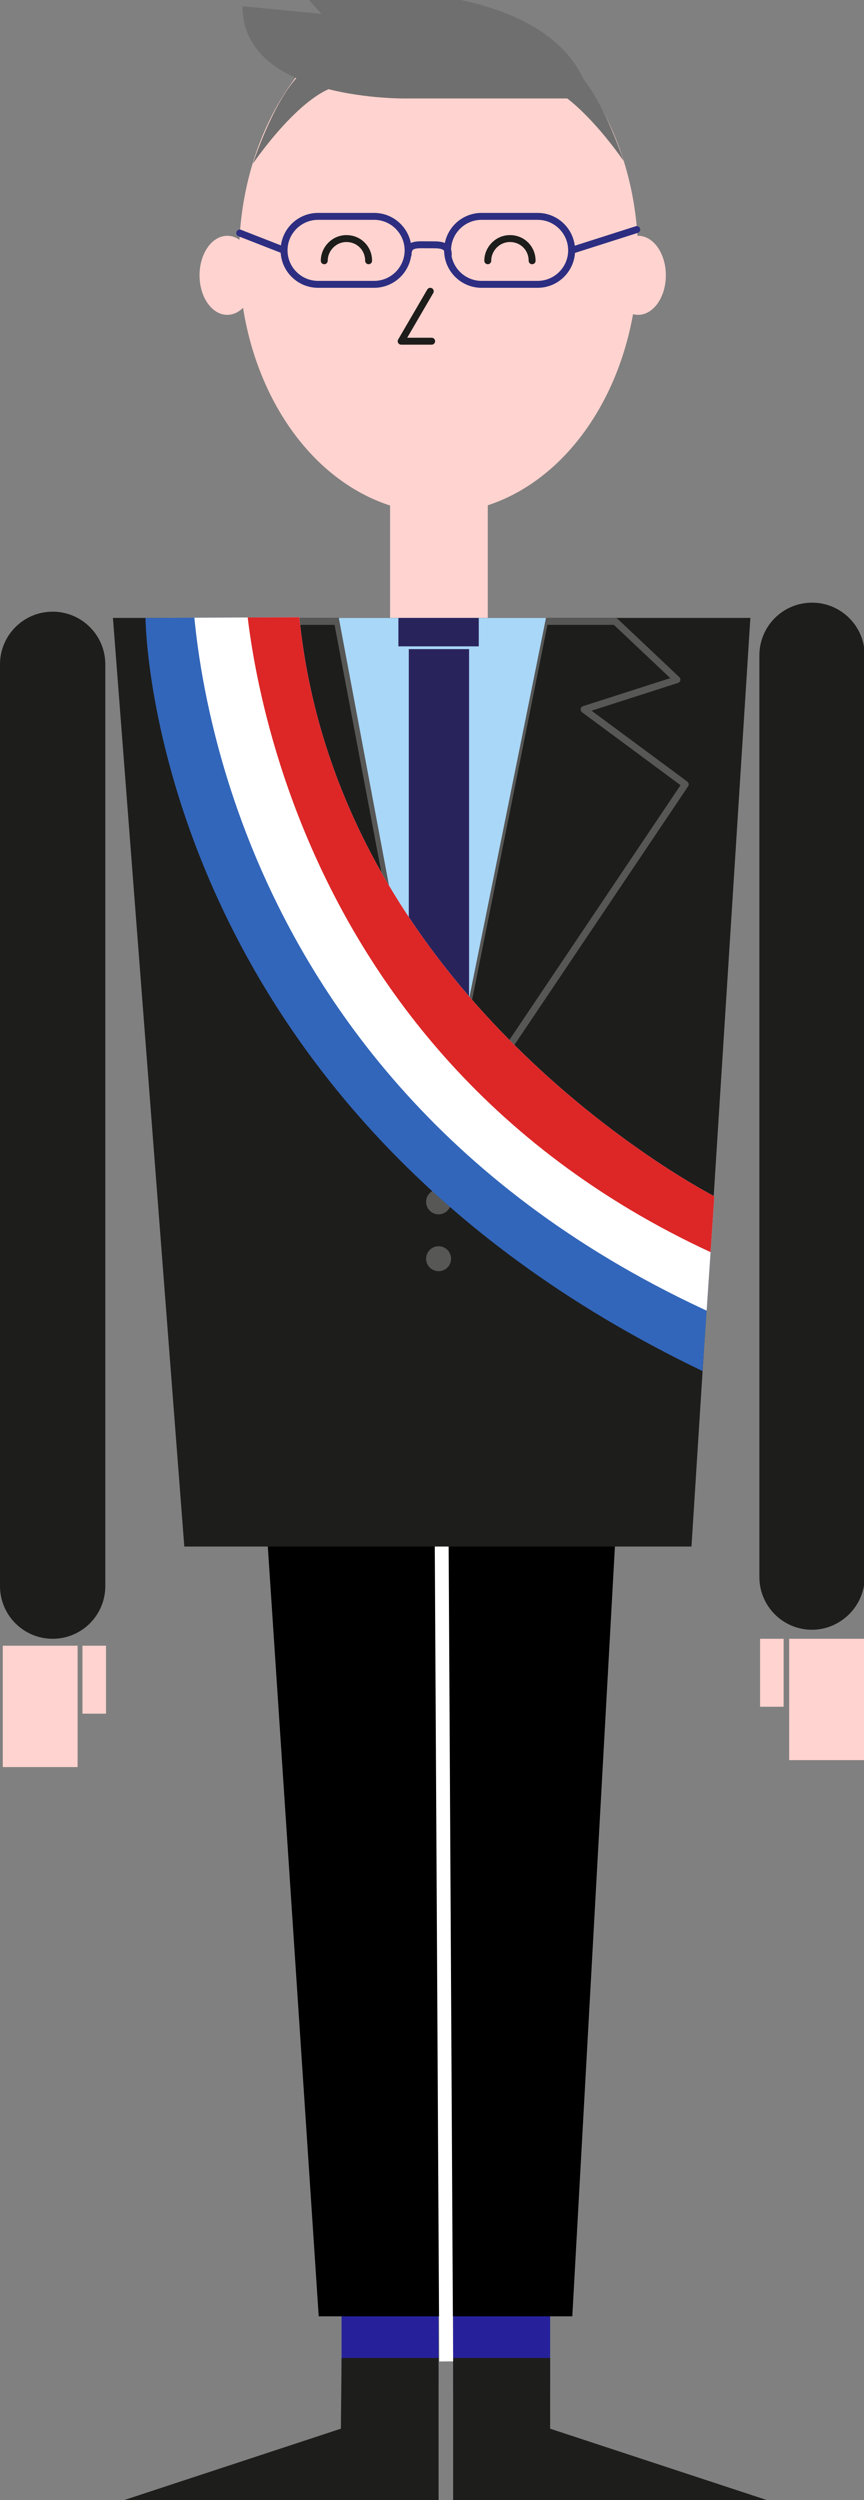 <?xml version="1.0" encoding="utf-8"?>
<!-- Generator: Adobe Illustrator 21.0.2, SVG Export Plug-In . SVG Version: 6.00 Build 0)  -->
<svg version="1.1" id="Calque_1" xmlns="http://www.w3.org/2000/svg" xmlns:xlink="http://www.w3.org/1999/xlink" x="0px" y="0px"
	 viewBox="0 0 124.7 360.5" style="enable-background:new 0 0 124.7 360.5;" xml:space="preserve">
<rect x="0" y="0" width="124.7" height="360.5" fill="#808080" stroke="none"/>
<style type="text/css">
	.st0{display:none;}
	.st1{display:inline;fill:#FF5949;}
	.st2{display:inline;fill:#F75B35;}
	.st3{display:inline;fill:#FFD3CF;}
	.st4{display:inline;fill:none;stroke:#1D1D1B;stroke-linecap:round;stroke-linejoin:round;stroke-miterlimit:10;}
	.st5{display:inline;fill:#FFFFFF;}
	.st6{display:inline;fill:#FFE02F;}
	.st7{display:inline;fill:none;stroke:#FFFFFF;stroke-width:2;stroke-miterlimit:10;}
	.st8{display:inline;fill:#1D1D1B;}
	.st9{fill:#1D1D1B;}
	.st10{fill:#FFD3CF;}
	.st11{fill:none;stroke:#1D1D1B;stroke-linecap:round;stroke-linejoin:round;stroke-miterlimit:10;}
	.st12{fill:#26219B;}
	.st13{fill:none;stroke:#FFFFFF;stroke-width:2;stroke-miterlimit:10;}
	.st14{fill:none;stroke:#575756;stroke-linecap:round;stroke-linejoin:round;stroke-miterlimit:10;}
	.st15{fill:#575756;}
	.st16{fill:none;stroke:#2D2E81;stroke-linecap:round;stroke-linejoin:round;stroke-miterlimit:10;}
	.st17{fill:#706F6F;}
	.st18{fill:#A9D7F7;}
	.st19{fill:#29235C;}
	.st20{fill:#3266BA;}
	.st21{clip-path:url(#SVGID_2_);fill:#FFFFFF;}
	.st22{clip-path:url(#SVGID_4_);fill:#DD2626;}
	.st23{display:inline;fill:#11D3D3;}
	.st24{display:inline;fill:#003072;}
</style>
<g id="Calque_1_1_" class="st0">
	<path class="st1" d="M113.1,195H44.3v-92.3c0-7.5,6.1-13.6,13.6-13.6h41.2c7.7,0,14,6.3,14,14V195z"/>
	<path class="st2" d="M116.3,75.3V28.1c0-20.7-16.9-37.6-37.6-37.6l0,0C58-9.5,41.1,7.4,41.1,28.1v47.3L116.3,75.3L116.3,75.3z"/>
	<rect x="71.9" y="58" class="st3" width="14.1" height="31.7"/>
	<ellipse class="st3" cx="78.9" cy="37" rx="28.8" ry="37"/>
	<ellipse class="st3" cx="48.3" cy="39.7" rx="4" ry="5.7"/>
	<polyline class="st4" points="77.7,42 73.4,49.2 77.9,49.2 	"/>
	<circle class="st5" cx="78.9" cy="116.6" r="3.6"/>
	<circle class="st5" cx="78.9" cy="130.4" r="3.6"/>
	<rect x="27.1" y="238.8" class="st3" width="10.8" height="17.5"/>
	<rect x="38.6" y="238.8" class="st3" width="3.4" height="9.8"/>
	<rect x="119.7" y="241.4" class="st3" width="10.8" height="17.5"/>
	<rect x="115.4" y="241.4" class="st3" width="3.4" height="9.8"/>
	<path class="st1" d="M34.7,237.8L34.7,237.8c-4.2,0-7.6-3.4-7.6-7.6V97.3c0-4.2,3.4-7.6,7.6-7.6l0,0c4.2,0,7.6,3.4,7.6,7.6v132.9
		C42.3,234.4,38.9,237.8,34.7,237.8z"/>
	<path class="st1" d="M122.9,240.5L122.9,240.5c-4.2,0-7.6-3.4-7.6-7.6V101.7c0-4.2,3.4-7.6,7.6-7.6l0,0c4.2,0,7.6,3.4,7.6,7.6
		v131.2C130.5,237.1,127.1,240.5,122.9,240.5z"/>
	<rect x="52.3" y="195" class="st6" width="53.5" height="145"/>
	<line class="st7" x1="79.2" y1="195.5" x2="79.9" y2="340.5"/>
	<path class="st8" d="M78.8,340v20.5H44.3c0,0,1.5-14.5,20.5-14V340H78.8z"/>
	<path class="st8" d="M80.9,340v20.5h34.5c0,0-1.5-14.5-20.5-14V340H80.9z"/>
	<path class="st4" d="M62.3,37.6c0-1.7,1.4-3.2,3.2-3.2c1.7,0,3.2,1.4,3.2,3.2"/>
	<path class="st4" d="M85.9,37.6c0-1.7,1.4-3.2,3.2-3.2s3.2,1.4,3.2,3.2"/>
	<path class="st2" d="M59.3,7.8c0,0,33.4,52.2,64.6,32.1c0,0-4-0.1-7.8-5.8L107.6,9L73.3-5.3L59.3,7.8z"/>
</g>
<g id="maire">
	<path class="st9" d="M7.6,236.3L7.6,236.3c-4.2,0-7.6-3.4-7.6-7.6V95.8c0-4.2,3.4-7.6,7.6-7.6l0,0c4.2,0,7.6,3.4,7.6,7.6v132.9
		C15.2,232.9,11.8,236.3,7.6,236.3z"/>
	<path class="st9" d="M117.2,235L117.2,235c-4.2,0-7.6-3.4-7.6-7.6V94.5c0-4.2,3.4-7.6,7.6-7.6l0,0c4.2,0,7.6,3.4,7.6,7.6v132.9
		C124.8,231.6,121.3,235,117.2,235z"/>
	<rect x="56.3" y="58" class="st10" width="14.1" height="31.1"/>
	<ellipse class="st10" cx="63.3" cy="37" rx="28.8" ry="37"/>
	<ellipse class="st10" cx="32.8" cy="39.7" rx="4" ry="5.7"/>
	<ellipse class="st10" cx="92.1" cy="39.7" rx="4" ry="5.7"/>
	<polyline class="st11" points="62.1,42 57.9,49.2 62.3,49.2 	"/>
	<rect x="0.4" y="237.3" class="st10" width="10.8" height="17.5"/>
	<rect x="11.9" y="237.3" class="st10" width="3.4" height="9.8"/>
	<rect x="113.9" y="236.3" class="st10" width="10.8" height="17.5"/>
	<rect x="109.7" y="236.3" class="st10" width="3.4" height="9.8"/>
	<path class="st11" d="M46.8,37.6c0-1.7,1.4-3.2,3.2-3.2s3.2,1.4,3.2,3.2"/>
	<path class="st11" d="M70.4,37.6c0-1.7,1.4-3.2,3.2-3.2s3.2,1.4,3.2,3.2"/>
	<path class="st12" d="M57.3,350.2h-2c-3.3,0-6-2.7-6-6v-81.9c0-3.3,2.7-6,6-6h2c3.3,0,6,2.7,6,6v81.9
		C63.3,347.5,60.6,350.2,57.3,350.2z"/>
	<path class="st12" d="M73.4,350.2h-2c-3.3,0-6-2.7-6-6v-81.9c0-3.3,2.7-6,6-6h2c3.3,0,6,2.7,6,6v81.9
		C79.4,347.5,76.7,350.2,73.4,350.2z"/>
	<polygon points="82.6,334 46,334 36.8,195 90.3,195 	"/>
	<polygon class="st9" points="49.3,340 63.3,340 63.3,360.5 28.8,360.5 17.9,360.5 49.2,350.2 	"/>
	<polygon class="st9" points="79.4,340 65.4,340 65.4,360.5 99.8,360.5 110.7,360.5 79.4,350.2 	"/>
	<line class="st13" x1="63.6" y1="195.5" x2="64.4" y2="340.5"/>
	<polygon class="st9" points="99.8,223 26.6,223 16.3,89.1 108.3,89.1 	"/>
	<polygon class="st14" points="37.9,89.6 29,98 42.4,102.3 27.7,113.1 63.2,166.2 48.7,89.6 	"/>
	<polygon class="st14" points="88.8,89.6 97.7,98 84.3,102.3 98.9,113.1 63.2,166.2 78.6,89.6 	"/>
	<circle class="st15" cx="63.3" cy="181.5" r="1.8"/>
	<circle class="st15" cx="63.3" cy="173.3" r="1.8"/>
	<path class="st16" d="M54,41h-8.1c-2.7,0-4.9-2.2-4.9-4.9l0,0c0-2.7,2.2-4.9,4.9-4.9H54c2.7,0,4.9,2.2,4.9,4.9l0,0
		C58.9,38.8,56.7,41,54,41z"/>
	<path class="st16" d="M77.6,41h-8.1c-2.7,0-4.9-2.2-4.9-4.9l0,0c0-2.7,2.2-4.9,4.9-4.9h8.1c2.7,0,4.9,2.2,4.9,4.9l0,0
		C82.5,38.8,80.3,41,77.6,41z"/>
	<path class="st16" d="M58.9,36.7c0-1.6,1.3-1.4,2.9-1.4s2.9-0.1,2.9,1.4"/>
	<line class="st16" x1="41" y1="36.1" x2="34.6" y2="33.6"/>
	<path class="st17" d="M85.2,14.2H58.8c0,0-23.8,0.5-23.8-13.3L46.4,2l-3-3.3h9.9C53.2-1.2,81.1-2.4,85.2,14.2z"/>
	<path class="st17" d="M43.7,10.4c-3.9,3.1-7.2,13.2-7.2,13.2s7.4-10.9,13-11.3L43.7,10.4z"/>
	<path class="st17" d="M82.8,10c3.9,3.1,7.2,13.2,7.2,13.2s-7.4-10.9-13-11.3L82.8,10z"/>
	<line class="st16" x1="82.5" y1="36.1" x2="91.9" y2="33.1"/>
	<polygon class="st18" points="48.9,89.1 78.8,89.1 63.3,165.8 	"/>
	<rect x="57.5" y="89.1" class="st19" width="11.6" height="4.1"/>
	<rect x="59" y="93.6" class="st19" width="8.7" height="64.8"/>
	<path class="st20" d="M21,89.1c0,0,0.3,70.2,80.4,108.6l1.7-25.2c0,0-54.3-27.7-59.9-83.5L21,89.1z"/>
	<g>
		<g>
			<defs>
				<path id="SVGID_1_" d="M21,89.1c0,0,0.3,70.2,80.4,108.6l1.7-25.2c0,0-54.3-27.7-59.9-83.5L21,89.1z"/>
			</defs>
			<clipPath id="SVGID_2_">
				<use xlink:href="#SVGID_1_"  style="overflow:visible;"/>
			</clipPath>
			<path class="st21" d="M27.7,82.7c0,0-1.1,74.6,79.3,108.5l4.8-11.8L40.1,77.7L27.7,82.7z"/>
		</g>
	</g>
	<g>
		<g>
			<defs>
				<path id="SVGID_3_" d="M21,89.1c0,0,0.3,70.2,80.4,108.6l1.7-25.2c0,0-54.3-27.7-59.9-83.5L21,89.1z"/>
			</defs>
			<clipPath id="SVGID_4_">
				<use xlink:href="#SVGID_3_"  style="overflow:visible;"/>
			</clipPath>
			<path class="st22" d="M35.3,83.8c0,0,1.7,67.5,68.9,97.5l3.9-8L45,83.8H35.3z"/>
		</g>
	</g>
</g>
<g id="homme" class="st0">
	<path class="st23" d="M96.7,195H27.9v-92.3c0-7.5,6.1-13.6,13.6-13.6h41.2c7.7,0,14,6.3,14,14V195z"/>
	<rect x="55.5" y="58" class="st3" width="14.1" height="31.1"/>
	<ellipse class="st3" cx="62.5" cy="37" rx="28.8" ry="37"/>
	<ellipse class="st3" cx="31.9" cy="39.7" rx="4" ry="5.7"/>
	<ellipse class="st3" cx="91.2" cy="39.7" rx="4" ry="5.7"/>
	<polyline class="st4" points="61.3,42 57,49.2 61.5,49.2 	"/>
	<rect x="10.7" y="238.8" class="st3" width="10.8" height="17.5"/>
	<rect x="22.2" y="238.8" class="st3" width="3.4" height="9.8"/>
	<rect x="103.3" y="241.4" class="st3" width="10.8" height="17.5"/>
	<rect x="99" y="241.4" class="st3" width="3.4" height="9.8"/>
	<path class="st4" d="M45.9,37.6c0-1.7,1.4-3.2,3.2-3.2s3.2,1.4,3.2,3.2"/>
	<path class="st4" d="M69.5,37.6c0-1.7,1.4-3.2,3.2-3.2s3.2,1.4,3.2,3.2"/>
	<path class="st1" d="M56.4,350.2h-2c-3.3,0-6-2.7-6-6v-81.9c0-3.3,2.7-6,6-6h2c3.3,0,6,2.7,6,6v81.9
		C62.4,347.5,59.7,350.2,56.4,350.2z"/>
	<path class="st1" d="M72.5,350.2h-2c-3.3,0-6-2.7-6-6v-81.9c0-3.3,2.7-6,6-6h2c3.3,0,6,2.7,6,6v81.9
		C78.6,347.5,75.9,350.2,72.5,350.2z"/>
	<polygon class="st24" points="84.1,334 42.4,334 35.9,195 89.4,195 	"/>
	<path class="st8" d="M62.4,340v20.5H27.9c0,0,1.5-14.5,20.5-14V340H62.4z"/>
	<line class="st7" x1="62.8" y1="195.5" x2="63.5" y2="340.5"/>
	<path class="st8" d="M64.5,340v20.5H99c0,0-1.5-14.5-20.5-14V340H64.5z"/>
	<path class="st3" d="M18.3,237.8L18.3,237.8c-2.8,0-5.2-2.3-5.2-5.2v-95.1c0-2.8,2.3-5.2,5.2-5.2l0,0c2.8,0,5.2,2.3,5.2,5.2v95.1
		C23.5,235.5,21.1,237.8,18.3,237.8z"/>
	<path class="st3" d="M106.5,240.5L106.5,240.5c-2.8,0-5.2-2.3-5.2-5.2v-99.8c0-2.8,2.3-5.2,5.2-5.2l0,0c2.8,0,5.2,2.3,5.2,5.2v99.8
		C111.7,238.2,109.4,240.5,106.5,240.5z"/>
	<path class="st23" d="M25.9,142.1V98.6c0-4.9-3.4-8.9-7.6-8.9l0,0c-4.2,0-7.6,4-7.6,8.9v43.5H25.9z"/>
	<path class="st23" d="M98.9,137.1V98.2c0-5,3.4-9,7.6-9l0,0c4.2,0,7.6,4.1,7.6,9v38.9"/>
	<path class="st8" d="M86.4,16.5H57c0,0-26.6,0.8-26.6-20.2L43.1-2l-3.3-5h11C50.8-7,81.9-8.7,86.4,16.5z"/>
	<path class="st8" d="M84.3,16.5l-0.2,23.9h3.7v-4.9c0,0,1.7-2.5,3.4-1.6c0,0-0.7-11.3-4.8-17.5L84.3,16.5z"/>
	<path class="st8" d="M40.4,12.1l-0.1,28.2l-4,0.1l-0.3-5c0,0,0-1.8-2.2-0.6c0,0,0.8-14.7,6-22.5h0.6V12.1z"/>
</g>
</svg>

